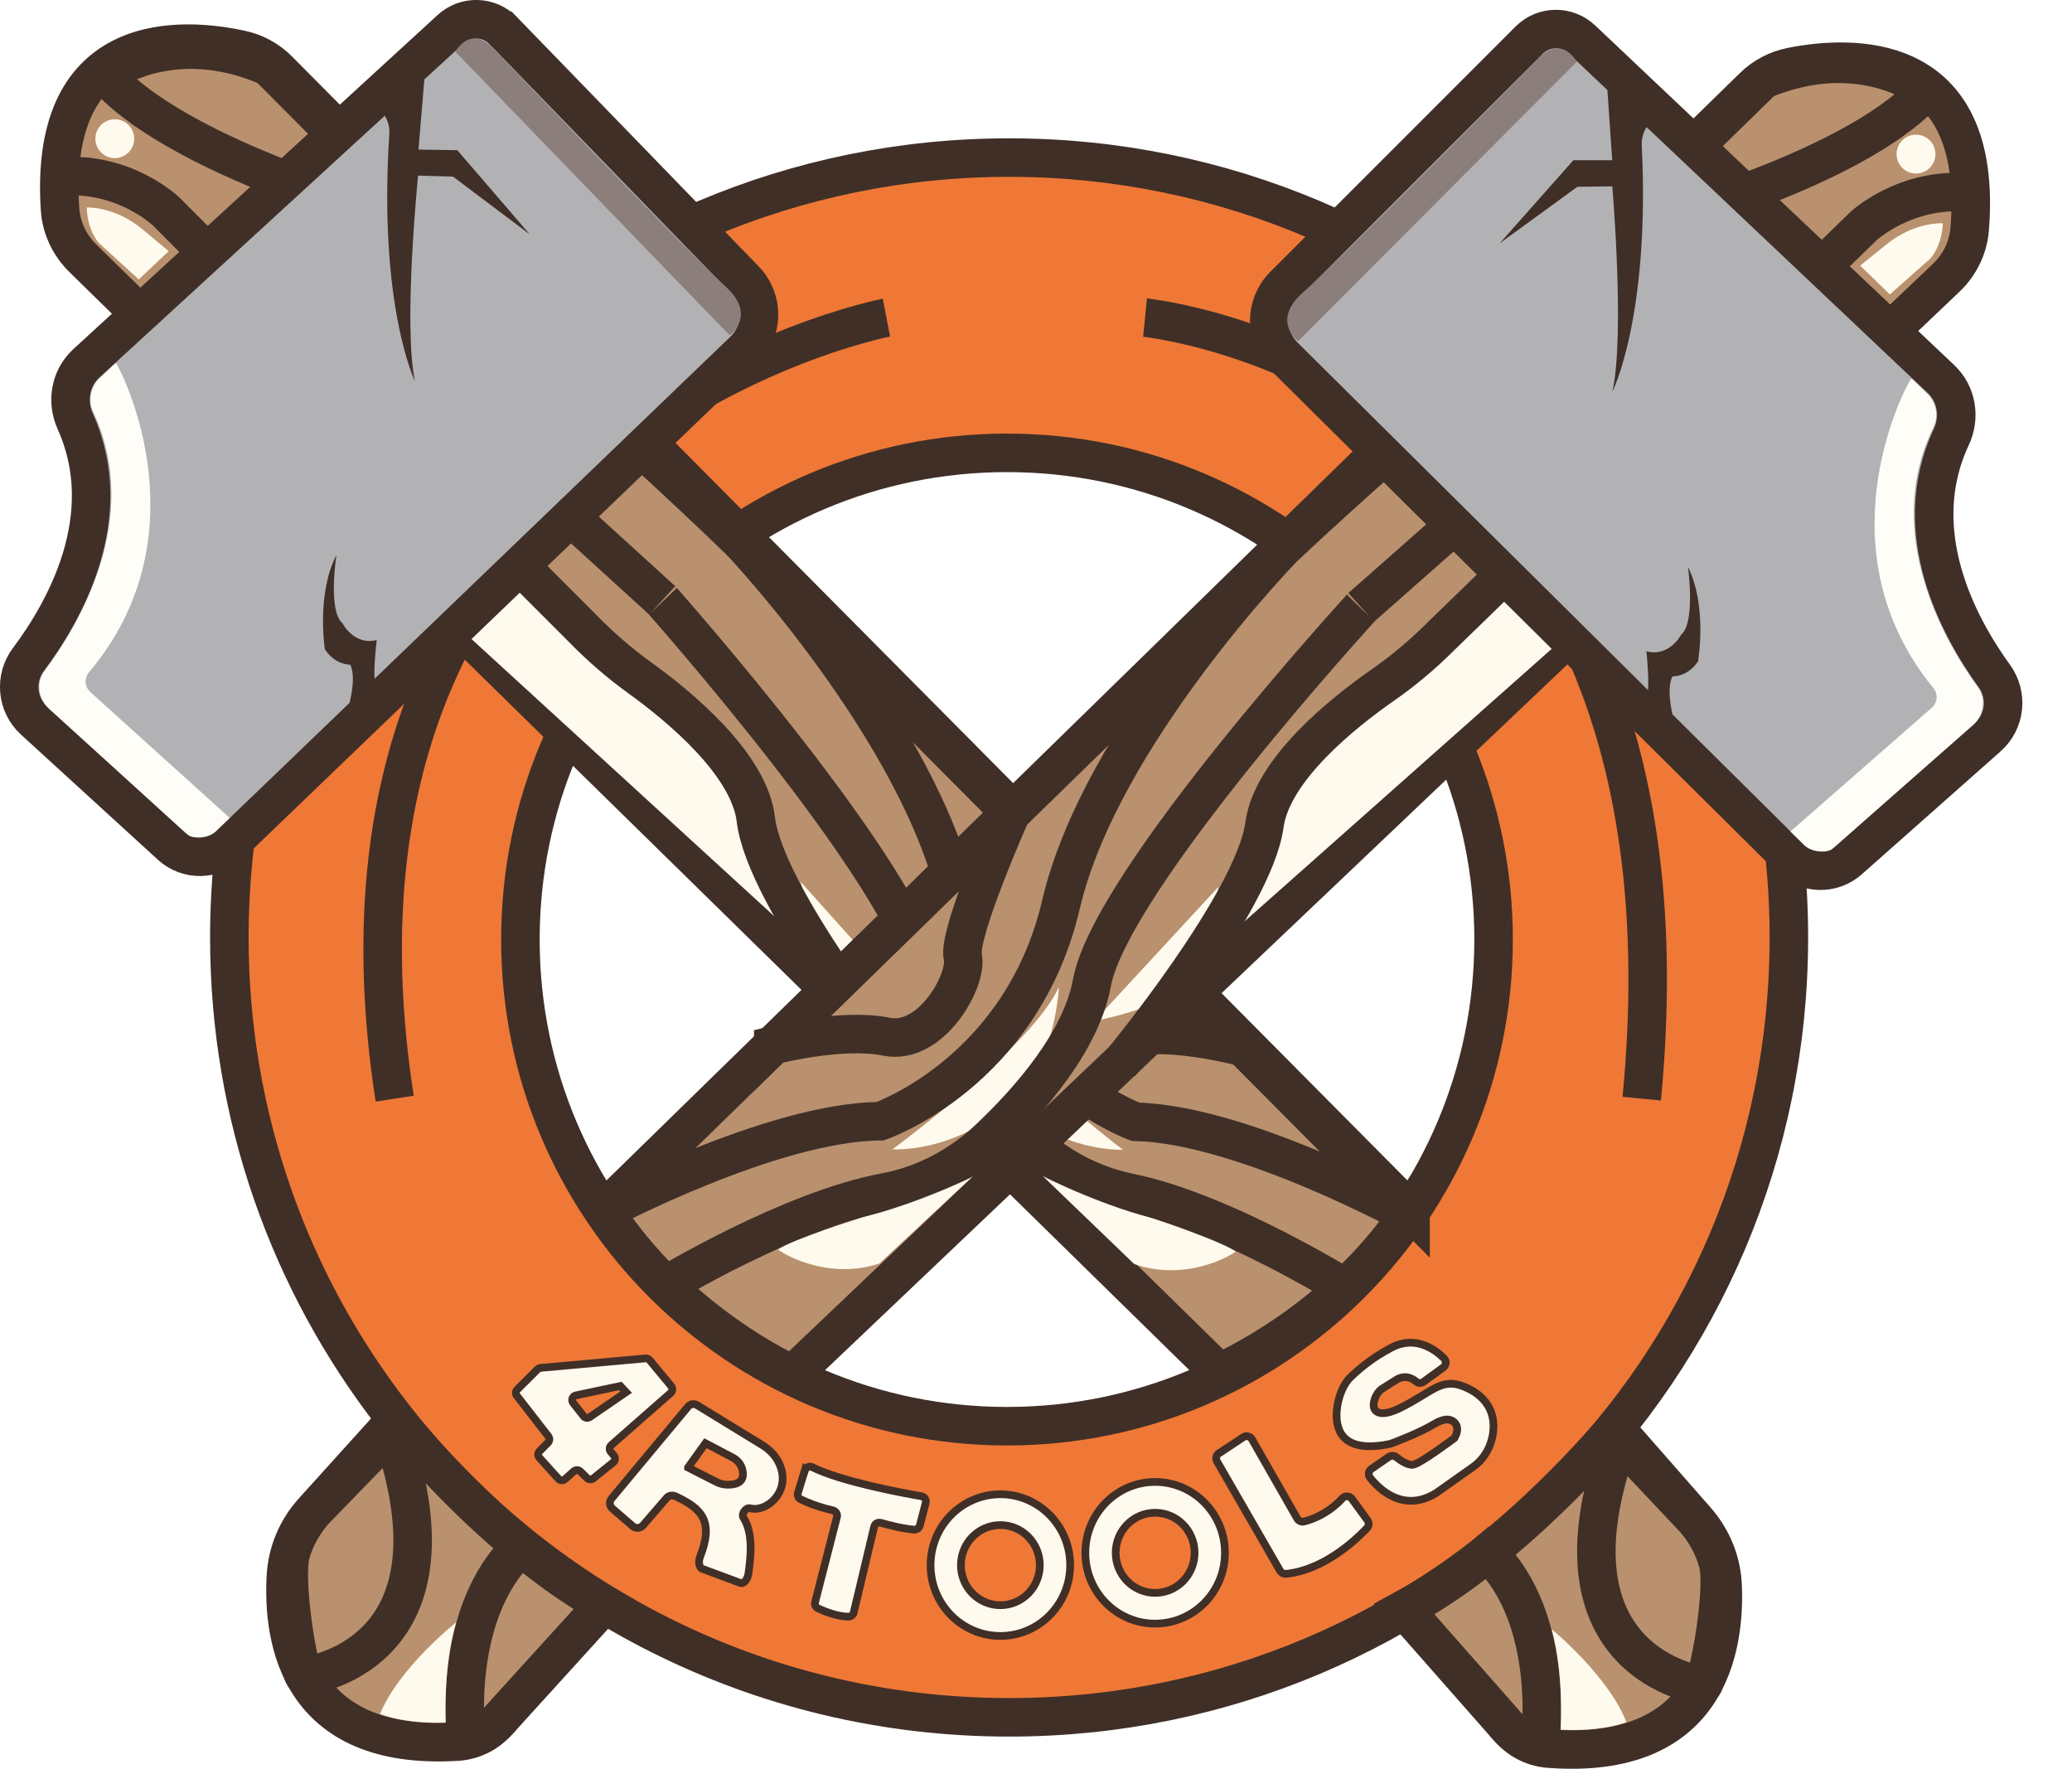 <?xml version="1.0" encoding="UTF-8"?>
<svg id="Camada_2" data-name="Camada 2" xmlns="http://www.w3.org/2000/svg" viewBox="0 0 268.95 229.54">
  <defs>
    <style>
      .cls-1 {
        fill: #fffdf8;
      }

      .cls-2, .cls-3, .cls-4, .cls-5, .cls-6, .cls-7 {
        stroke: #402f27;
      }

      .cls-2, .cls-4 {
        fill: #ef7836;
      }

      .cls-2, .cls-5, .cls-6, .cls-7 {
        stroke-width: 5px;
      }

      .cls-3, .cls-8 {
        fill: #fffaee;
      }

      .cls-5 {
        fill: #b2b2b5;
        stroke-miterlimit: 10;
      }

      .cls-6 {
        fill: #b9916e;
      }

      .cls-7 {
        fill: none;
      }

      .cls-9 {
        fill: #8c7e7b;
      }

      .cls-10 {
        fill: #402f27;
      }
    </style>
  </defs>
  <path class="cls-2" d="M130.98,20.45c-55.9,0-101.21,45.32-101.21,101.21,0,23.3,7.87,44.76,21.11,61.87,18.51,23.93,47.51,39.34,80.11,39.34,55.9,0,101.21-45.32,101.21-101.21S186.88,20.45,130.98,20.45Zm-.27,164.64c-34.88,0-63.16-28.27-63.16-63.16s28.27-63.16,63.16-63.16,63.16,28.27,63.16,63.16-28.27,63.16-63.16,63.16Z"/>
  <path class="cls-7" d="M115.06,41.22s-77.23,14.81-63.83,101.36"/>
  <path class="cls-7" d="M148.63,41.22s73.53,7.28,64.47,101.36"/>
  <g>
    <path class="cls-6" d="M195.7,224.08l-13.43-15.23c14.59-7.92,27.41-23.51,27.41-23.51l10.51,11.99c2.07,2.36,3.29,5.35,3.41,8.49,.33,8.16-1.94,22.68-22.55,21.11-2.1-.16-4.05-1.19-5.35-2.84Z"/>
    <path class="cls-6" d="M183.09,157.15L36.13,9.09c-1.33-1.34-3.01-2.25-4.85-2.65C24.02,4.86,6.25,3.37,7.79,27.13c.16,2.42,1.23,4.69,2.96,6.38l105.46,103.39,42.06,41.23s15.15-6.44,24.82-20.98Z"/>
    <path class="cls-7" d="M161.42,135.92s-8.82-2.43-14.67-1.33c-5.85,1.1-10.48-7.57-9.75-10.54s-6.02-18.81-6.02-18.81l30.44,30.67Z"/>
    <path class="cls-8" d="M119.81,132.16l-15.86-17.69s1.84,10.41,5.75,13.67c0,0,1.16,1.98,10.11,4.03Z"/>
    <path class="cls-6" d="M210.19,186.8l9.76,10.36c1.43,1.64,2.49,3.57,3.05,5.67,.93,3.48-1.23,15.37-2.02,15.9,0-.01-21.47-2.61-10.79-31.93Z"/>
    <path class="cls-7" d="M199.88,226.52s2.29-16.32-6.77-25.01c0,0-4.59,3.92-10.85,7.34l12.82,14.57s1.85,2.61,4.8,3.11Z"/>
    <polygon class="cls-8" points="104.36 122.44 59.61 81.48 67.37 74.57 95.58 100.1 104.36 122.44"/>
    <path class="cls-8" d="M145.76,149.22s-17.89-13.61-21.29-21.41c0,0,.28,10.75,6.53,15.61,0,0,6.15,5.76,14.75,5.8Z"/>
    <path class="cls-7" d="M183.23,157.89s-21.8-12-35.84-12.31c0,0-18.28-6.58-23.05-28.53-4.77-21.95-28.06-46.62-28.06-46.62,0,0-40.65-39.82-59.6-47.18C17.72,15.9,13.69,9.66,13.69,9.66c0,0,8.46-6.51,21.15-1.01L183.23,157.89Z"/>
    <path class="cls-7" d="M175.12,167.44s-16.11-10.12-28.49-12.65c-5.07-1.03-9.71-3.57-13.42-7.18-5.35-5.22-11.77-12.86-13.04-20.41-2.26-13.4-34.48-49.53-34.22-49.29l-11.88-10.82"/>
    <path class="cls-7" d="M116.35,137.63s-17.04-21.22-18.24-31.29c-.86-7.21-9.99-14.72-15.1-18.4-2.66-1.92-5.13-4.07-7.42-6.42L21.57,27.45s-5.38-5.19-13.67-4.55"/>
    <path class="cls-5" d="M65.34,3.99l31.35,32.33c2.5,2.58,2.43,6.7-.16,9.19L29.82,109.63c-2.12,2.04-5.47,2.08-7.64,.1L4.41,93.49c-2.25-2.06-2.55-5.47-.72-7.91,4.64-6.18,11.67-18.5,6.07-30.92-1.16-2.58-.63-5.6,1.45-7.51L58.49,3.79c1.96-1.8,5-1.71,6.85,.2Z"/>
    <path class="cls-10" d="M55.39,6.64l-1.07,12.77,5.04,.08,9.41,10.93-9.97-7.5-4.53-.13s-1.96,19.38-.41,26.68c0,0-4.76-9.78-3.33-31.97,0,0,.39-2.98-2.64-3.96l7.52-6.89Z"/>
    <path class="cls-10" d="M43.69,96.3s3.13-7.21,1.77-10.04c0,0-1.95,.07-3.29-2,0,0-1.13-7.17,1.5-12.23,0,0-1.13,7.2,.76,8.82,0,0,1.49,2.96,4.47,2.21,0,0-.63,5.35-.09,5.55l4.47-1.52-9.58,9.21Z"/>
    <path class="cls-1" d="M27.92,107.96c-.77,.71-2.8,1.03-3.59,.34L6.38,92c-1.42-1.24-1.72-3.44-.59-4.95,4.3-5.69,12.84-19.8,6.3-33.61-.66-1.4-.36-3.07,.68-4.21l2.14-2.01c.07-.06,.17-.05,.22,.03,1.16,1.88,11.17,22.55-3.59,40.01-.66,.78-.54,1.96,.25,2.61l18.03,16.28"/>
    <path class="cls-9" d="M94.72,43.53s3.62-2.63-.6-6.4c-4.22-3.77-30.1-30.85-30.1-30.85,0,0-2.63-3.13-4.92,.42l35.62,36.83Z"/>
    <circle class="cls-8" cx="14.9" cy="18" r="2.52"/>
    <path class="cls-8" d="M160.36,162.42c.12,.1-6.06,4.08-13.13,1.63l-11.87-11.42s6.71,3.47,14.13,5.45c0,0,9.32,3.08,10.87,4.34Z"/>
    <path class="cls-8" d="M21.9,32.59l-3.89,3.67-5.13-4.68s-1.51-1.49-1.62-4.65c0,0,3.6-.2,7.24,2.83l3.39,2.83Z"/>
    <path class="cls-8" d="M211.11,223.49s-3.1,1.28-8.54,.98c0,0,.46-7.35-1.15-13.02,0,0,7.33,6,9.69,12.04Z"/>
  </g>
  <g>
    <path class="cls-6" d="M64.73,223.26l13.66-15.02c-14.46-8.15-27.05-23.94-27.05-23.94l-10.69,11.83c-2.11,2.33-3.37,5.3-3.54,8.44-.45,8.15,1.58,22.7,22.22,21.45,2.1-.13,4.07-1.12,5.4-2.76Z"/>
    <path class="cls-6" d="M78.37,157.03L227.6,11.26c1.35-1.32,3.04-2.21,4.89-2.58,7.29-1.47,25.08-2.68,23.18,21.05-.19,2.41-1.31,4.67-3.06,6.33l-107.05,101.74-42.69,40.58s-15.05-6.67-24.49-21.36Z"/>
    <path class="cls-7" d="M100.37,135.64s8.86-2.29,14.69-1.1,10.6-7.4,9.91-10.38,6.31-18.71,6.31-18.71l-30.91,30.2Z"/>
    <path class="cls-8" d="M142.04,132.53l16.13-17.45s-2,10.38-5.96,13.57c0,0-1.19,1.96-10.17,3.87Z"/>
    <path class="cls-6" d="M50.81,185.76l-9.92,10.21c-1.45,1.62-2.55,3.53-3.14,5.62-.98,3.47,1,15.38,1.77,15.93,0-.01,21.5-2.27,11.29-31.76Z"/>
    <path class="cls-7" d="M60.51,225.63s-2.04-16.36,7.15-24.91c0,0,4.53,3.99,10.73,7.51l-13.04,14.37s-1.89,2.58-4.84,3.03Z"/>
    <polygon class="cls-8" points="157.63 123.05 203.02 82.78 195.36 75.75 166.76 100.84 157.63 123.05"/>
    <path class="cls-8" d="M115.83,149.17s18.1-13.33,21.62-21.08c0,0-.45,10.74-6.77,15.51,0,0-6.24,5.66-14.84,5.57Z"/>
    <path class="cls-7" d="M78.22,157.26s21.98-11.66,36.02-11.75c0,0,18.38-6.3,23.49-28.17s28.78-46.18,28.78-46.18c0,0,41.26-39.18,60.32-46.25s23.19-13.24,23.19-13.24c0,0-8.36-6.64-21.13-1.34L78.22,157.26Z"/>
    <path class="cls-7" d="M86.18,166.94s16.26-9.87,28.68-12.2c5.09-.95,9.77-3.42,13.52-6.98,5.43-5.14,11.96-12.67,13.35-20.2,2.47-13.36,35.24-48.99,34.98-48.75l12.05-10.64"/>
    <path class="cls-7" d="M145.41,138.05s17.36-20.96,18.72-31c.97-7.2,10.22-14.56,15.38-18.16,2.69-1.87,5.2-3.99,7.52-6.31l54.86-53.24s5.46-5.11,13.74-4.34"/>
    <path class="cls-5" d="M198.49,5.21l-31.84,31.84c-2.54,2.54-2.53,6.66,.02,9.19l65.7,65.14c2.09,2.07,5.43,2.17,7.64,.21l18.02-15.96c2.28-2.02,2.63-5.43,.84-7.9-4.54-6.25-11.38-18.68-5.59-31.01,1.2-2.56,.72-5.59-1.34-7.53L205.34,5.12c-1.93-1.83-4.97-1.79-6.85,.09Z"/>
    <path class="cls-10" d="M208.39,8.01l.88,12.78h-5.04l-9.57,10.79,10.09-7.34,4.53-.06s1.66,19.4,0,26.68c0,0,4.91-9.7,3.83-31.91,0,0-.34-2.99,2.7-3.92l-7.41-7.01Z"/>
    <path class="cls-10" d="M218.7,97.85s-3.02-7.26-1.61-10.07c0,0,1.95,.1,3.32-1.95,0,0,1.24-7.15-1.31-12.26,0,0,1.02,7.21-.89,8.81,0,0-1.53,2.94-4.5,2.14,0,0,.54,5.36,0,5.55l-4.44-1.59,9.44,9.36Z"/>
    <path class="cls-1" d="M234.28,109.75c.76,.72,2.78,1.07,3.58,.4l18.21-16.02c1.44-1.21,1.77-3.42,.66-4.94-4.22-5.76-12.53-20-5.78-33.71,.68-1.39,.41-3.06-.62-4.22l-2.11-2.04c-.06-.06-.17-.05-.22,.03-1.19,1.86-11.52,22.37,2.97,40.06,.65,.79,.51,1.97-.29,2.6l-18.28,16"/>
    <path class="cls-9" d="M168.49,44.29s-3.58-2.69,.7-6.39,30.57-30.38,30.57-30.38c0,0,2.68-3.09,4.91,.5l-36.19,36.28Z"/>
    <circle class="cls-8" cx="248.7" cy="20" r="2.52"/>
    <path class="cls-8" d="M101.02,162.15c-.12,.09,6,4.17,13.11,1.83l12.04-11.23s-6.77,3.36-14.21,5.23c0,0-9.36,2.94-10.94,4.17Z"/>
    <path class="cls-8" d="M241.47,34.48l3.83,3.73,5.2-4.6s1.53-1.47,1.69-4.63c0,0-3.6-.26-7.29,2.71l-3.44,2.78Z"/>
    <path class="cls-8" d="M49.33,222.43s3.08,1.32,8.52,1.12c0,0-.35-7.36,1.36-13.01,0,0-7.42,5.89-9.88,11.89Z"/>
  </g>
  <path class="cls-3" d="M87.13,179.89l-2.81-3.38c-.13-.16-.33-.24-.53-.22l-13.63,1.23c-.14,.01-.28,.08-.38,.18l-2.64,2.63c-.22,.22-.24,.57-.05,.81l4.09,5.27c.19,.24,.17,.59-.05,.81l-1.1,1.12c-.23,.23-.24,.6-.02,.84l2.47,2.73c.23,.25,.61,.27,.86,.05l1.14-1.02c.24-.21,.61-.21,.84,.02l.89,.86c.22,.22,.57,.23,.81,.04l2.58-2.08c.27-.21,.31-.61,.09-.87l-.42-.51c-.21-.26-.18-.63,.07-.85l7.72-6.78c.25-.22,.28-.6,.07-.85Zm-11.39,3.88l-1.34-1.7c-.28-.36-.09-.89,.35-.98l5.77-1.22,.75,.8-4.71,3.23c-.27,.18-.63,.13-.83-.13Z"/>
  <path class="cls-3" d="M89.31,182.55l-9.93,11.93c-.32,.39-.28,.96,.11,1.3l2.65,2.29c.39,.33,.97,.29,1.31-.1l3.09-3.58c.3-.34,.77-.38,1.18-.19,3.46,1.62,4.95,3.29,3.13,7.89-.2,.51-.16,1.38,.37,1.53l4.9,1.82c.55,.16,.97-.71,1.04-1.28,.21-1.68,.73-5.03-.66-7.2-.31-.49,.32-1.37,.88-1.22,2.21,.59,5.61-2.43,3.6-6.13-.47-.87-1.22-1.57-2.06-2.09l-8.43-5.16c-.39-.24-.9-.16-1.2,.2Z"/>
  <path class="cls-4" d="M89.31,190.45l2.26-3.15,3.56,1.87c.61,.32,1.06,.88,1.23,1.54,.23,.91,.09,2.01-1.96,1.97-.51,0-1.01-.15-1.46-.38l-3.63-1.85Z"/>
  <path class="cls-3" d="M104.47,190.81l-.9,2.94c-.1,.33,.05,.67,.35,.82,.71,.35,2.13,.97,4.19,1.44,.38,.09,.63,.47,.53,.85l-2.84,11.07c-.08,.32,.07,.66,.38,.8,.81,.38,2.43,1.04,3.92,1.08,.33,0,.63-.21,.71-.53l2.66-11.15c.09-.39,.49-.61,.87-.5,.99,.28,2.85,.77,4.31,.88,.34,.02,.65-.19,.74-.52l.77-2.95c.1-.39-.15-.79-.55-.86-2.46-.43-10.42-1.9-14.16-3.77-.38-.19-.84,0-.97,.41Z"/>
  <path class="cls-3" d="M158.25,188.59l3.12-2.07c.39-.26,.91-.13,1.14,.27l5.87,10.28c.18,.31,.54,.47,.88,.39,1.01-.25,3.12-.98,4.99-3.02,.34-.37,.94-.33,1.23,.08l2.02,2.77c.23,.31,.2,.74-.06,1.02-1.34,1.42-5.53,5.45-10.52,5.94-.31,.03-.61-.14-.77-.41l-8.18-14.18c-.21-.37-.1-.84,.25-1.07Z"/>
  <path class="cls-3" d="M129.85,193.92c-5,0-9.06,4.12-9.06,9.2s4.06,9.19,9.06,9.19,9.06-4.11,9.06-9.19-4.06-9.2-9.06-9.2Zm0,14.4c-2.83,0-5.12-2.33-5.12-5.2s2.29-5.2,5.12-5.2,5.12,2.33,5.12,5.2-2.29,5.2-5.12,5.2Z"/>
  <path class="cls-3" d="M149.94,192.32c-5,0-9.06,4.12-9.06,9.2s4.06,9.19,9.06,9.19,9.06-4.11,9.06-9.19-4.06-9.2-9.06-9.2Zm0,14.4c-2.83,0-5.12-2.33-5.12-5.2s2.29-5.2,5.12-5.2,5.12,2.33,5.12,5.2-2.29,5.2-5.12,5.2Z"/>
  <path class="cls-3" d="M180.27,189.07l-2.26,1.56c-.38,.26-.45,.79-.17,1.15,1.17,1.48,4.35,4.62,8.62,1.95l4.75-3.36c.95-.67,1.67-1.6,2.12-2.67,.83-1.98,1.28-5.85-3.28-7.74-2.98-1.23-4.11,.7-8.36,2.79-2.34,1.15-3.29,.58-3.38-.23-.09-.76,.39-1.76,.99-2.23l2.1-1.32c1.09-.55,1.95-.07,2.42,.33,.27,.24,.68,.23,.97,.02l2.54-1.85c.4-.29,.44-.86,.09-1.21-1.13-1.11-3.68-3.02-6.82-1.36-2.46,1.3-4.01,2.61-5.21,3.74-1.12,1.05-1.71,2.79-1.86,4.31-.24,2.47,.54,5.66,6.65,4.49,.2-.04,.4-.1,.59-.17,.9-.34,3.66-1.42,5.31-2.42,.56-.34,1.46-.77,2.1-.59,.81,.22,1.38,1.06,.6,2.38,0,0-4.39,3.3-5.36,3.45-.66,.1-1.64-.56-2.2-1-.27-.21-.65-.22-.93-.02Z"/>
</svg>